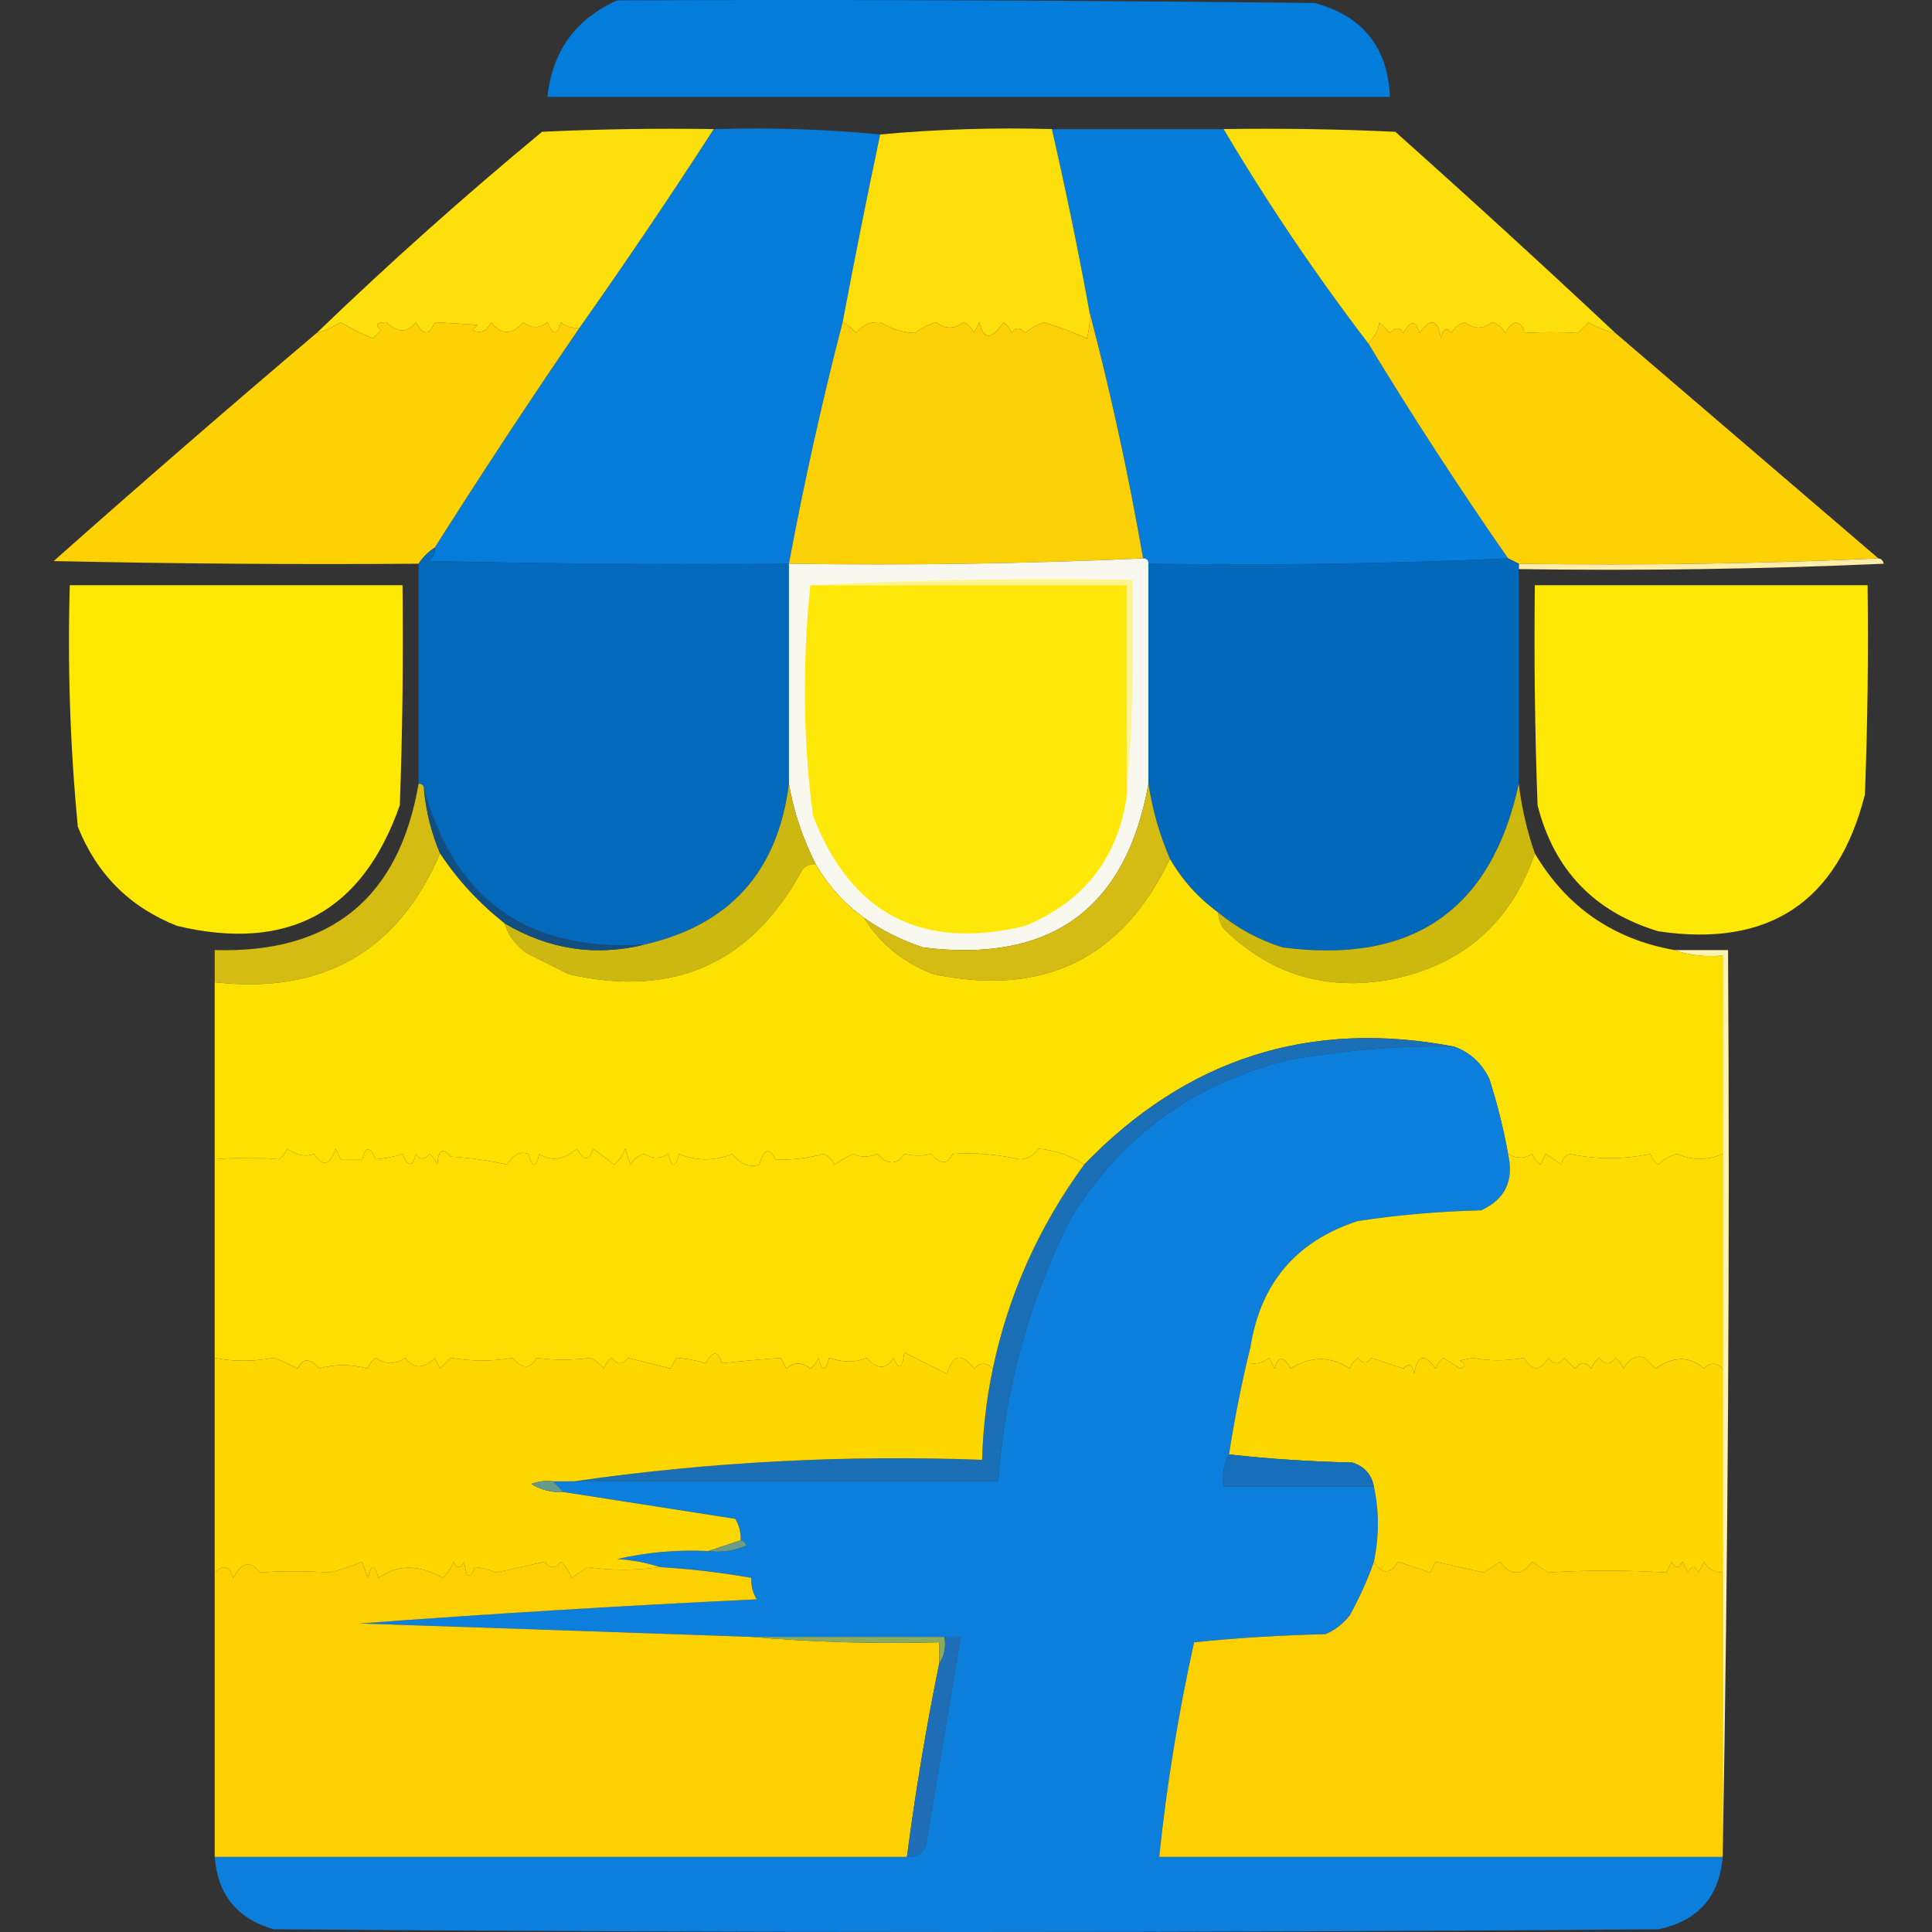 <svg width="32" height="32" viewBox="0 0 32 32" fill="none" xmlns="http://www.w3.org/2000/svg">
    <rect x="0" y="0" width="32" height="32" fill="#333333" stroke="none"/>
    <g clip-path="url(#clip0_3406_361)">
        <path fill-rule="evenodd" clip-rule="evenodd"
            d="M10.222 0.006C14.074 -0.009 17.926 0.006 21.778 0.05C22.572 0.266 22.987 0.785 23.022 1.605C18.37 1.605 13.719 1.605 9.067 1.605C9.148 0.848 9.534 0.315 10.222 0.006Z"
            fill="#027DDC" />
        <path fill-rule="evenodd" clip-rule="evenodd"
            d="M11.822 2.139C12.757 2.11 13.675 2.139 14.578 2.228C14.359 3.262 14.152 4.299 13.956 5.338C13.616 6.651 13.319 7.984 13.067 9.338C11.081 9.352 9.096 9.338 7.111 9.293C7.178 9.233 7.208 9.159 7.2 9.071C7.977 7.844 8.777 6.629 9.6 5.427C10.363 4.346 11.103 3.25 11.822 2.139Z"
            fill="#067CDA" />
        <path fill-rule="evenodd" clip-rule="evenodd"
            d="M17.422 2.139C18.37 2.139 19.319 2.139 20.267 2.139C20.998 3.373 21.798 4.558 22.667 5.694C23.4 6.901 24.17 8.086 24.978 9.249C23.008 9.337 21.023 9.367 19.022 9.337C19.022 9.278 18.993 9.249 18.933 9.249C18.692 7.864 18.396 6.501 18.044 5.16C17.86 4.148 17.652 3.141 17.422 2.139Z"
            fill="#067DDA" />
        <path fill-rule="evenodd" clip-rule="evenodd"
            d="M11.822 2.138C11.104 3.25 10.363 4.346 9.6 5.427C9.483 5.442 9.379 5.412 9.289 5.338C9.233 5.559 9.159 5.559 9.067 5.338C8.936 5.444 8.803 5.444 8.667 5.338C8.481 5.552 8.303 5.552 8.133 5.338C8.069 5.485 7.965 5.53 7.822 5.471C7.852 5.442 7.882 5.412 7.911 5.382C7.659 5.363 7.422 5.349 7.2 5.338C7.11 5.562 7.006 5.562 6.889 5.338C6.746 5.518 6.583 5.518 6.4 5.338C6.234 5.336 6.204 5.381 6.311 5.471C6.267 5.516 6.222 5.56 6.178 5.604C5.991 5.532 5.813 5.443 5.645 5.338C5.52 5.419 5.386 5.478 5.245 5.516C6.445 4.36 7.69 3.249 8.978 2.183C9.925 2.138 10.874 2.124 11.822 2.138Z"
            fill="#FDDF0B" />
        <path fill-rule="evenodd" clip-rule="evenodd"
            d="M17.422 2.138C17.652 3.14 17.86 4.148 18.044 5.16C18.059 5.311 18.044 5.459 18 5.604C17.763 5.5 17.526 5.411 17.289 5.338C17.175 5.378 17.071 5.437 16.978 5.516C16.896 5.414 16.821 5.414 16.756 5.516C16.728 5.444 16.684 5.384 16.622 5.338C16.422 5.633 16.289 5.633 16.222 5.338C16.193 5.397 16.163 5.456 16.133 5.516C16.099 5.433 16.04 5.374 15.956 5.338C15.807 5.456 15.659 5.456 15.511 5.338C15.38 5.374 15.262 5.433 15.156 5.516C14.972 5.512 14.78 5.453 14.578 5.338C14.411 5.328 14.278 5.387 14.178 5.516C14.115 5.437 14.041 5.378 13.956 5.338C14.152 4.298 14.359 3.262 14.578 2.227C15.519 2.14 16.467 2.111 17.422 2.138Z"
            fill="#FCDE0A" />
        <path fill-rule="evenodd" clip-rule="evenodd"
            d="M20.267 2.138C21.215 2.124 22.163 2.138 23.111 2.183C24.343 3.282 25.558 4.393 26.756 5.516C26.599 5.482 26.451 5.423 26.311 5.338C26.252 5.397 26.193 5.456 26.133 5.516C25.834 5.498 25.537 5.498 25.244 5.516C25.245 5.432 25.201 5.373 25.111 5.338C25.027 5.374 24.968 5.433 24.933 5.516C24.887 5.425 24.813 5.366 24.711 5.338C24.563 5.456 24.415 5.456 24.267 5.338C24.165 5.366 24.091 5.425 24.044 5.516C23.954 5.415 23.895 5.444 23.867 5.604C23.814 5.286 23.695 5.256 23.511 5.516C23.45 5.303 23.361 5.303 23.244 5.516C23.179 5.414 23.105 5.414 23.022 5.516C22.963 5.456 22.904 5.397 22.845 5.338C22.838 5.449 22.779 5.568 22.667 5.693C21.798 4.557 20.998 3.372 20.267 2.138Z"
            fill="#FDDF0C" />
        <path fill-rule="evenodd" clip-rule="evenodd"
            d="M9.6 5.427C8.777 6.629 7.977 7.843 7.2 9.071C7.091 9.142 7.002 9.231 6.933 9.337C4.918 9.352 2.904 9.337 0.889 9.293C2.329 8.015 3.781 6.756 5.244 5.516C5.386 5.478 5.519 5.419 5.644 5.338C5.813 5.444 5.991 5.532 6.178 5.605C6.222 5.56 6.267 5.516 6.311 5.471C6.204 5.381 6.234 5.336 6.4 5.338C6.583 5.518 6.746 5.518 6.889 5.338C7.006 5.563 7.11 5.563 7.2 5.338C7.422 5.349 7.659 5.364 7.911 5.382C7.882 5.412 7.852 5.442 7.822 5.471C7.965 5.53 8.069 5.485 8.133 5.338C8.303 5.552 8.481 5.552 8.667 5.338C8.803 5.444 8.936 5.444 9.067 5.338C9.159 5.559 9.233 5.559 9.289 5.338C9.379 5.412 9.483 5.442 9.6 5.427Z"
            fill="#FED104" />
        <path fill-rule="evenodd" clip-rule="evenodd"
            d="M18.044 5.16C18.396 6.501 18.692 7.863 18.933 9.248C16.993 9.337 15.038 9.367 13.067 9.337C13.319 7.984 13.616 6.651 13.956 5.338C14.041 5.378 14.115 5.437 14.178 5.516C14.278 5.387 14.411 5.328 14.578 5.338C14.78 5.453 14.972 5.512 15.155 5.516C15.262 5.433 15.38 5.374 15.511 5.338C15.659 5.456 15.807 5.456 15.956 5.338C16.04 5.374 16.099 5.433 16.133 5.516C16.163 5.456 16.193 5.397 16.222 5.338C16.289 5.634 16.422 5.634 16.622 5.338C16.684 5.385 16.728 5.444 16.756 5.516C16.821 5.414 16.895 5.414 16.978 5.516C17.071 5.437 17.175 5.378 17.289 5.338C17.526 5.411 17.763 5.5 18 5.605C18.044 5.459 18.059 5.311 18.044 5.16Z"
            fill="#FCD006" />
        <path fill-rule="evenodd" clip-rule="evenodd"
            d="M26.756 5.516C28.206 6.758 29.658 8.002 31.111 9.248C29.141 9.337 27.156 9.367 25.156 9.337C25.096 9.308 25.037 9.278 24.978 9.248C24.17 8.086 23.4 6.901 22.667 5.693C22.779 5.568 22.838 5.449 22.845 5.338C22.904 5.397 22.963 5.456 23.022 5.516C23.105 5.414 23.179 5.414 23.244 5.516C23.361 5.303 23.45 5.303 23.511 5.516C23.695 5.256 23.814 5.286 23.867 5.605C23.895 5.444 23.954 5.415 24.044 5.516C24.091 5.425 24.165 5.366 24.267 5.338C24.415 5.456 24.563 5.456 24.711 5.338C24.813 5.366 24.887 5.425 24.933 5.516C24.968 5.433 25.027 5.374 25.111 5.338C25.201 5.373 25.245 5.432 25.244 5.516C25.537 5.498 25.834 5.498 26.133 5.516C26.193 5.456 26.252 5.397 26.311 5.338C26.451 5.423 26.599 5.482 26.756 5.516Z"
            fill="#FED105" />
        <path fill-rule="evenodd" clip-rule="evenodd"
            d="M31.111 9.249C31.16 9.254 31.189 9.283 31.2 9.337C29.186 9.426 27.171 9.456 25.156 9.426C25.156 9.397 25.156 9.367 25.156 9.337C27.156 9.367 29.141 9.337 31.111 9.249Z"
            fill="#FFEDA8" />
        <path fill-rule="evenodd" clip-rule="evenodd"
            d="M7.2 9.071C7.208 9.159 7.178 9.233 7.111 9.293C9.096 9.337 11.081 9.352 13.067 9.337C13.067 10.552 13.067 11.767 13.067 12.981C12.885 14.436 12.085 15.325 10.667 15.647C8.744 15.769 7.53 14.91 7.022 13.07C7.022 13.011 6.993 12.981 6.933 12.981C6.933 11.767 6.933 10.552 6.933 9.337C7.002 9.231 7.091 9.142 7.2 9.071Z"
            fill="#0369BB" />
        <path fill-rule="evenodd" clip-rule="evenodd"
            d="M18.933 9.249C18.993 9.249 19.022 9.278 19.022 9.337C19.022 10.552 19.022 11.767 19.022 12.981C18.651 15.053 17.406 15.957 15.289 15.692C14.936 15.575 14.61 15.412 14.311 15.203C13.981 14.962 13.714 14.666 13.511 14.314C13.293 13.885 13.145 13.44 13.067 12.981C13.067 11.767 13.067 10.552 13.067 9.337C15.038 9.367 16.993 9.337 18.933 9.249Z"
            fill="#F9F8EF" />
        <path fill-rule="evenodd" clip-rule="evenodd"
            d="M24.978 9.249C25.037 9.278 25.096 9.308 25.155 9.337C25.155 9.367 25.155 9.397 25.155 9.426C25.155 10.611 25.155 11.796 25.155 12.981C24.705 15.071 23.401 15.975 21.244 15.692C20.847 15.567 20.491 15.375 20.178 15.114C19.845 14.871 19.579 14.575 19.378 14.225C19.205 13.827 19.087 13.412 19.022 12.981C19.022 11.767 19.022 10.552 19.022 9.337C21.023 9.367 23.008 9.337 24.978 9.249Z"
            fill="#0268BA" />
        <path fill-rule="evenodd" clip-rule="evenodd"
            d="M1.156 9.693C2.993 9.693 4.83 9.693 6.667 9.693C6.681 10.908 6.667 12.122 6.622 13.337C6.004 15.105 4.774 15.772 2.933 15.336C2.148 15.025 1.6 14.477 1.289 13.692C1.161 12.364 1.117 11.031 1.156 9.693Z"
            fill="#FFE802" />
        <path fill-rule="evenodd" clip-rule="evenodd"
            d="M13.422 9.693C15.17 9.693 16.919 9.693 18.667 9.693C18.667 10.848 18.667 12.004 18.667 13.159C18.521 14.205 17.958 14.931 16.978 15.336C15.268 15.748 14.097 15.141 13.467 13.514C13.371 12.808 13.326 12.097 13.333 11.382C13.333 10.803 13.363 10.24 13.422 9.693Z"
            fill="#FFE808" />
        <path fill-rule="evenodd" clip-rule="evenodd"
            d="M13.422 9.693C15.185 9.604 16.962 9.574 18.756 9.604C18.785 10.804 18.755 11.989 18.667 13.159C18.667 12.003 18.667 10.848 18.667 9.693C16.919 9.693 15.17 9.693 13.422 9.693Z"
            fill="#FFF48D" />
        <path fill-rule="evenodd" clip-rule="evenodd"
            d="M25.422 9.693C27.259 9.693 29.096 9.693 30.933 9.693C30.948 10.849 30.933 12.004 30.889 13.159C30.438 14.942 29.297 15.697 27.467 15.425C26.406 15.105 25.739 14.409 25.467 13.337C25.422 12.122 25.407 10.908 25.422 9.693Z"
            fill="#FFE806" />
        <path fill-rule="evenodd" clip-rule="evenodd"
            d="M13.067 12.981C13.145 13.44 13.293 13.884 13.511 14.314C13.423 14.306 13.349 14.336 13.289 14.403C12.453 15.957 11.164 16.534 9.422 16.136C9.185 16.017 8.948 15.899 8.711 15.78C8.537 15.652 8.418 15.489 8.356 15.292C9.086 15.726 9.856 15.844 10.667 15.647C12.085 15.325 12.885 14.436 13.067 12.981Z"
            fill="#CDB811" />
        <path fill-rule="evenodd" clip-rule="evenodd"
            d="M6.933 12.981C6.993 12.981 7.022 13.011 7.022 13.07C7.056 13.441 7.145 13.796 7.289 14.136C6.592 15.76 5.348 16.471 3.556 16.269C3.556 16.091 3.556 15.914 3.556 15.736C5.483 15.793 6.609 14.875 6.933 12.981Z"
            fill="#D4BC13" />
        <path fill-rule="evenodd" clip-rule="evenodd"
            d="M25.156 12.981C25.203 13.377 25.292 13.762 25.422 14.136C25.022 15.292 24.222 15.988 23.022 16.225C21.953 16.417 21.034 16.136 20.267 15.38C20.211 15.299 20.181 15.21 20.178 15.114C20.491 15.374 20.847 15.567 21.244 15.692C23.401 15.975 24.705 15.071 25.156 12.981Z"
            fill="#CDB80E" />
        <path fill-rule="evenodd" clip-rule="evenodd"
            d="M19.022 12.981C19.087 13.412 19.206 13.827 19.378 14.225C18.587 15.879 17.284 16.516 15.467 16.136C14.968 15.948 14.582 15.637 14.311 15.203C14.61 15.411 14.936 15.574 15.289 15.692C17.406 15.957 18.651 15.053 19.022 12.981Z"
            fill="#D4BC15" />
        <path fill-rule="evenodd" clip-rule="evenodd"
            d="M7.022 13.07C7.53 14.91 8.744 15.769 10.667 15.647C9.856 15.844 9.086 15.726 8.356 15.292C7.935 14.96 7.579 14.575 7.289 14.136C7.145 13.796 7.056 13.441 7.022 13.07Z"
            fill="#134E80" />
        <path fill-rule="evenodd" clip-rule="evenodd"
            d="M7.289 14.136C7.579 14.575 7.935 14.96 8.356 15.292C8.418 15.489 8.537 15.651 8.711 15.78C8.948 15.899 9.185 16.017 9.422 16.136C11.164 16.534 12.453 15.956 13.289 14.403C13.348 14.336 13.423 14.306 13.511 14.314C13.714 14.666 13.981 14.962 14.311 15.203C14.582 15.637 14.968 15.948 15.467 16.136C17.284 16.516 18.587 15.879 19.378 14.225C19.579 14.574 19.845 14.871 20.178 15.114C20.181 15.21 20.211 15.299 20.267 15.38C21.034 16.136 21.953 16.417 23.022 16.225C24.222 15.988 25.022 15.292 25.422 14.136C25.946 15.02 26.716 15.554 27.733 15.736C27.981 15.823 28.248 15.852 28.533 15.825C28.533 16.921 28.533 18.017 28.533 19.113C28.282 19.222 28.03 19.222 27.778 19.113C27.656 19.144 27.553 19.203 27.467 19.291C27.405 19.244 27.361 19.185 27.333 19.113C26.881 19.206 26.437 19.206 26 19.113C25.91 19.148 25.866 19.207 25.867 19.291C25.778 19.232 25.689 19.172 25.6 19.113C25.57 19.172 25.541 19.232 25.511 19.291C25.45 19.244 25.405 19.185 25.378 19.113C25.252 19.194 25.119 19.194 24.978 19.113C24.903 18.695 24.799 18.28 24.667 17.869C24.542 17.61 24.349 17.433 24.089 17.336C21.7 16.877 19.656 17.529 17.956 19.291C17.754 19.146 17.502 19.058 17.2 19.024C17.128 19.14 17.025 19.199 16.889 19.202C16.505 19.117 16.134 19.087 15.778 19.113C15.7 19.292 15.581 19.292 15.422 19.113C15.287 19.148 15.139 19.148 14.978 19.113C14.851 19.298 14.703 19.298 14.533 19.113C14.385 19.172 14.252 19.172 14.133 19.113C14.022 19.161 13.919 19.22 13.822 19.291C13.788 19.208 13.728 19.149 13.644 19.113C13.356 19.187 13.089 19.217 12.844 19.202C12.741 18.998 12.652 19.027 12.578 19.291C12.411 19.343 12.263 19.284 12.133 19.113C11.837 19.232 11.541 19.232 11.244 19.113C11.185 19.35 11.126 19.35 11.067 19.113C10.943 19.196 10.809 19.196 10.667 19.113C10.565 19.141 10.491 19.201 10.444 19.291C10.415 19.202 10.385 19.113 10.355 19.024C10.318 19.128 10.259 19.217 10.178 19.291C10.042 19.19 9.923 19.101 9.822 19.024C9.761 19.237 9.672 19.237 9.556 19.024C9.34 19.213 9.133 19.243 8.933 19.113C8.874 19.35 8.815 19.35 8.756 19.113C8.616 19.063 8.498 19.123 8.4 19.291C8.097 19.22 7.786 19.176 7.467 19.158C7.332 19 7.258 19.044 7.244 19.291C7.217 19.219 7.173 19.16 7.111 19.113C7.029 19.215 6.955 19.215 6.889 19.113C6.833 19.334 6.759 19.334 6.667 19.113C6.512 19.163 6.364 19.192 6.222 19.202C6.13 18.981 6.056 18.981 6 19.202C5.881 19.202 5.763 19.202 5.644 19.202C5.615 19.143 5.585 19.084 5.556 19.024C5.468 19.308 5.35 19.337 5.2 19.113C5.055 19.166 4.907 19.137 4.756 19.024C4.728 19.096 4.684 19.155 4.622 19.202C4.288 19.168 3.933 19.168 3.556 19.202C3.556 18.224 3.556 17.247 3.556 16.269C5.348 16.471 6.592 15.759 7.289 14.136Z"
            fill="#FCE101" />
        <path fill-rule="evenodd" clip-rule="evenodd"
            d="M24.089 17.336C24.349 17.433 24.542 17.61 24.667 17.869C24.799 18.28 24.903 18.695 24.978 19.113C25.08 19.552 24.932 19.863 24.533 20.046C23.847 20.063 23.166 20.122 22.489 20.224C21.471 20.556 20.878 21.252 20.711 22.312C20.569 22.889 20.45 23.482 20.355 24.09C20.27 24.247 20.24 24.425 20.267 24.623C21.096 24.623 21.926 24.623 22.756 24.623C22.844 25.024 22.844 25.438 22.756 25.867C22.651 26.165 22.518 26.462 22.355 26.756C22.248 26.894 22.114 26.997 21.956 27.067C21.223 27.084 20.497 27.128 19.778 27.201C19.518 28.376 19.325 29.561 19.2 30.756C22.311 30.756 25.422 30.756 28.533 30.756C28.478 31.418 28.123 31.818 27.467 31.955C19.822 32.015 12.178 32.015 4.533 31.955C3.93 31.782 3.604 31.382 3.556 30.756C7.378 30.756 11.2 30.756 15.022 30.756C15.167 30.768 15.27 30.709 15.333 30.578C15.528 29.42 15.721 28.265 15.911 27.112C15.822 27.112 15.733 27.112 15.644 27.112C14.578 27.112 13.511 27.112 12.444 27.112C10.282 27.036 8.119 26.962 5.956 26.89C8.146 26.727 10.339 26.593 12.533 26.49C12.467 26.38 12.437 26.261 12.444 26.134C11.944 26.046 11.441 25.987 10.933 25.956C10.714 25.884 10.477 25.839 10.222 25.823C10.719 25.709 11.223 25.664 11.733 25.69C11.949 25.717 12.156 25.687 12.355 25.601C12.345 25.547 12.315 25.517 12.267 25.512C12.274 25.385 12.244 25.266 12.178 25.157C11.229 25.008 10.281 24.86 9.333 24.712C9.274 24.653 9.215 24.594 9.156 24.534C9.274 24.534 9.393 24.534 9.511 24.534C11.852 24.534 14.193 24.534 16.533 24.534C16.643 22.997 17.043 21.546 17.733 20.18C18.575 18.818 19.775 17.944 21.333 17.558C22.272 17.39 23.191 17.316 24.089 17.336Z"
            fill="#0C7EDB" />
        <path fill-rule="evenodd" clip-rule="evenodd"
            d="M24.089 17.336C23.191 17.316 22.272 17.39 21.333 17.558C19.775 17.944 18.575 18.818 17.733 20.18C17.043 21.546 16.643 22.998 16.533 24.535C14.193 24.535 11.852 24.535 9.511 24.535C11.737 24.214 13.989 24.095 16.267 24.179C16.28 23.669 16.339 23.166 16.444 22.668C16.703 21.439 17.207 20.314 17.956 19.291C19.656 17.529 21.7 16.878 24.089 17.336Z"
            fill="#1B6FB7" />
        <path fill-rule="evenodd" clip-rule="evenodd"
            d="M17.956 19.291C17.207 20.314 16.703 21.44 16.444 22.668C16.339 22.563 16.235 22.563 16.133 22.668C15.926 22.402 15.778 22.431 15.689 22.757C15.452 22.639 15.215 22.52 14.978 22.402C14.946 22.672 14.887 22.702 14.8 22.491C14.676 22.687 14.528 22.687 14.355 22.491C14.171 22.569 13.963 22.569 13.733 22.491C13.674 22.727 13.615 22.727 13.556 22.491C13.528 22.562 13.484 22.622 13.422 22.668C13.285 22.557 13.152 22.557 13.022 22.668C12.993 22.609 12.963 22.55 12.933 22.491C12.61 22.515 12.284 22.544 11.956 22.579C11.894 22.367 11.805 22.367 11.689 22.579C11.534 22.532 11.371 22.502 11.2 22.491C11.17 22.55 11.141 22.609 11.111 22.668C10.874 22.609 10.637 22.55 10.4 22.491C10.311 22.609 10.222 22.609 10.133 22.491C10.072 22.537 10.027 22.596 10 22.668C9.939 22.592 9.865 22.533 9.778 22.491C9.472 22.531 9.176 22.531 8.889 22.491C8.784 22.681 8.65 22.681 8.489 22.491C8.164 22.549 7.823 22.549 7.467 22.491C7.407 22.55 7.348 22.609 7.289 22.668C7.259 22.609 7.23 22.55 7.2 22.491C7.014 22.676 6.851 22.676 6.711 22.491C6.551 22.603 6.389 22.603 6.222 22.491C6.161 22.537 6.116 22.596 6.089 22.668C5.805 22.592 5.538 22.592 5.289 22.668C5.13 22.489 5.011 22.489 4.933 22.668C4.805 22.601 4.672 22.541 4.533 22.491C4.186 22.553 3.861 22.553 3.556 22.491C3.556 21.394 3.556 20.298 3.556 19.202C3.933 19.168 4.288 19.168 4.622 19.202C4.684 19.155 4.728 19.096 4.756 19.024C4.907 19.137 5.055 19.166 5.2 19.113C5.35 19.337 5.468 19.308 5.556 19.024C5.585 19.084 5.615 19.143 5.644 19.202C5.763 19.202 5.881 19.202 6 19.202C6.056 18.981 6.13 18.981 6.222 19.202C6.364 19.192 6.512 19.163 6.667 19.113C6.759 19.335 6.833 19.335 6.889 19.113C6.955 19.215 7.029 19.215 7.111 19.113C7.173 19.16 7.217 19.219 7.244 19.291C7.258 19.044 7.332 19 7.467 19.158C7.786 19.176 8.097 19.221 8.4 19.291C8.498 19.123 8.616 19.063 8.756 19.113C8.815 19.35 8.874 19.35 8.933 19.113C9.133 19.243 9.34 19.213 9.556 19.024C9.672 19.237 9.761 19.237 9.822 19.024C9.923 19.101 10.042 19.19 10.178 19.291C10.259 19.217 10.318 19.129 10.355 19.024C10.385 19.113 10.415 19.202 10.444 19.291C10.491 19.201 10.565 19.142 10.667 19.113C10.809 19.196 10.943 19.196 11.067 19.113C11.126 19.35 11.185 19.35 11.244 19.113C11.541 19.232 11.837 19.232 12.133 19.113C12.263 19.284 12.411 19.343 12.578 19.291C12.652 19.028 12.741 18.998 12.844 19.202C13.089 19.217 13.356 19.188 13.644 19.113C13.728 19.149 13.788 19.209 13.822 19.291C13.919 19.221 14.022 19.161 14.133 19.113C14.252 19.172 14.385 19.172 14.533 19.113C14.703 19.299 14.851 19.299 14.978 19.113C15.139 19.148 15.287 19.148 15.422 19.113C15.581 19.292 15.7 19.292 15.778 19.113C16.134 19.088 16.505 19.117 16.889 19.202C17.025 19.2 17.128 19.14 17.2 19.024C17.502 19.058 17.754 19.147 17.956 19.291Z"
            fill="#FEDD00" />
        <path fill-rule="evenodd" clip-rule="evenodd"
            d="M24.978 19.113C25.119 19.194 25.252 19.194 25.378 19.113C25.405 19.185 25.45 19.244 25.511 19.291C25.541 19.232 25.57 19.173 25.6 19.113C25.689 19.173 25.778 19.232 25.867 19.291C25.866 19.207 25.91 19.148 26 19.113C26.437 19.206 26.881 19.206 27.333 19.113C27.361 19.185 27.405 19.244 27.467 19.291C27.553 19.203 27.657 19.144 27.778 19.113C28.03 19.222 28.282 19.222 28.533 19.113C28.533 20.298 28.533 21.483 28.533 22.668C28.428 22.563 28.324 22.563 28.222 22.668C27.988 22.459 27.721 22.459 27.422 22.668C27.363 22.609 27.304 22.55 27.244 22.491C27.105 22.441 26.987 22.5 26.889 22.668C26.862 22.596 26.817 22.537 26.756 22.491C26.667 22.609 26.578 22.609 26.489 22.491C26.427 22.537 26.383 22.596 26.356 22.668C26.267 22.55 26.178 22.55 26.089 22.668C26.03 22.609 25.971 22.55 25.911 22.491C25.822 22.609 25.733 22.609 25.645 22.491C25.506 22.717 25.372 22.717 25.244 22.491C24.945 22.544 24.664 22.544 24.4 22.491C24.326 22.505 24.252 22.52 24.178 22.535C24.284 22.593 24.284 22.637 24.178 22.668C24.089 22.609 24 22.55 23.911 22.491C23.85 22.537 23.805 22.596 23.778 22.668C23.594 22.409 23.475 22.439 23.422 22.757C23.394 22.597 23.335 22.567 23.244 22.668C23.067 22.609 22.889 22.55 22.711 22.491C22.645 22.592 22.571 22.592 22.489 22.491C22.427 22.537 22.383 22.596 22.356 22.668C22.035 22.458 21.709 22.458 21.378 22.668C21.262 22.456 21.173 22.456 21.111 22.668C21.082 22.609 21.052 22.55 21.022 22.491C20.932 22.565 20.829 22.595 20.711 22.579C20.711 22.491 20.711 22.402 20.711 22.313C20.878 21.252 21.471 20.556 22.489 20.224C23.166 20.122 23.847 20.063 24.533 20.047C24.932 19.863 25.08 19.552 24.978 19.113Z"
            fill="#FDDC03" />
        <path fill-rule="evenodd" clip-rule="evenodd"
            d="M16.444 22.669C16.339 23.166 16.28 23.67 16.267 24.179C13.989 24.095 11.737 24.214 9.511 24.535C9.393 24.535 9.274 24.535 9.156 24.535C9.034 24.521 8.915 24.536 8.8 24.579C8.964 24.68 9.142 24.724 9.333 24.713C10.281 24.861 11.229 25.009 12.178 25.157C12.244 25.267 12.274 25.385 12.267 25.512C12.089 25.572 11.911 25.631 11.733 25.69C11.223 25.665 10.719 25.709 10.222 25.823C10.477 25.84 10.714 25.884 10.933 25.957C10.522 26.014 10.122 26.014 9.733 25.957C9.644 26.016 9.556 26.075 9.467 26.134C9.429 26.03 9.37 25.942 9.289 25.868C9.2 25.986 9.111 25.986 9.022 25.868C8.756 25.927 8.489 25.986 8.222 26.046C8.098 25.997 7.979 25.967 7.867 25.957C7.78 26.168 7.721 26.138 7.689 25.868C7.63 25.986 7.57 25.986 7.511 25.868C7.474 25.972 7.415 26.061 7.333 26.134C6.94 25.911 6.584 25.911 6.267 26.134C6.207 25.898 6.148 25.898 6.089 26.134C6.059 26.046 6.03 25.957 6 25.868C5.829 25.94 5.651 26 5.467 26.046C5.055 26.019 4.67 26.019 4.311 26.046C4.145 25.843 3.996 25.873 3.867 26.134C3.804 25.937 3.7 25.907 3.556 26.046C3.556 24.861 3.556 23.676 3.556 22.491C3.861 22.554 4.186 22.554 4.533 22.491C4.672 22.542 4.805 22.601 4.933 22.669C5.011 22.49 5.13 22.49 5.289 22.669C5.538 22.592 5.805 22.592 6.089 22.669C6.116 22.597 6.161 22.537 6.222 22.491C6.389 22.603 6.551 22.603 6.711 22.491C6.851 22.676 7.014 22.676 7.2 22.491C7.23 22.55 7.259 22.609 7.289 22.669C7.348 22.609 7.407 22.55 7.467 22.491C7.823 22.549 8.164 22.549 8.489 22.491C8.65 22.681 8.784 22.681 8.889 22.491C9.176 22.531 9.472 22.531 9.778 22.491C9.865 22.533 9.939 22.592 10 22.669C10.027 22.597 10.072 22.537 10.133 22.491C10.222 22.609 10.311 22.609 10.4 22.491C10.637 22.55 10.874 22.609 11.111 22.669C11.141 22.609 11.17 22.55 11.2 22.491C11.371 22.502 11.534 22.532 11.689 22.58C11.805 22.367 11.894 22.367 11.956 22.58C12.284 22.544 12.61 22.515 12.933 22.491C12.963 22.55 12.993 22.609 13.022 22.669C13.152 22.558 13.285 22.558 13.422 22.669C13.484 22.622 13.528 22.562 13.556 22.491C13.615 22.728 13.674 22.728 13.733 22.491C13.963 22.569 14.171 22.569 14.355 22.491C14.528 22.688 14.676 22.688 14.8 22.491C14.887 22.702 14.946 22.672 14.978 22.402C15.215 22.52 15.452 22.639 15.689 22.757C15.778 22.431 15.926 22.402 16.133 22.669C16.235 22.563 16.339 22.563 16.444 22.669Z"
            fill="#FED701" />
        <path fill-rule="evenodd" clip-rule="evenodd"
            d="M20.711 22.313C20.711 22.402 20.711 22.491 20.711 22.58C20.829 22.595 20.932 22.565 21.022 22.491C21.052 22.55 21.081 22.609 21.111 22.669C21.173 22.456 21.262 22.456 21.378 22.669C21.709 22.459 22.035 22.459 22.356 22.669C22.383 22.597 22.427 22.537 22.489 22.491C22.571 22.592 22.645 22.592 22.711 22.491C22.889 22.55 23.067 22.609 23.244 22.669C23.335 22.568 23.394 22.597 23.422 22.757C23.475 22.439 23.594 22.409 23.778 22.669C23.805 22.597 23.85 22.537 23.911 22.491C24 22.55 24.089 22.609 24.178 22.669C24.284 22.638 24.284 22.593 24.178 22.535C24.252 22.52 24.326 22.506 24.4 22.491C24.664 22.544 24.945 22.544 25.244 22.491C25.372 22.717 25.506 22.717 25.645 22.491C25.733 22.609 25.822 22.609 25.911 22.491C25.97 22.55 26.03 22.609 26.089 22.669C26.178 22.55 26.267 22.55 26.356 22.669C26.383 22.597 26.427 22.537 26.489 22.491C26.578 22.609 26.667 22.609 26.756 22.491C26.817 22.537 26.861 22.597 26.889 22.669C26.987 22.5 27.105 22.441 27.244 22.491C27.304 22.55 27.363 22.609 27.422 22.669C27.721 22.46 27.988 22.46 28.222 22.669C28.324 22.563 28.428 22.563 28.533 22.669C28.533 23.794 28.533 24.92 28.533 26.046C28.398 26.045 28.295 25.985 28.222 25.868C28.193 25.927 28.163 25.986 28.133 26.046C28.074 25.927 28.015 25.927 27.956 26.046C27.926 25.986 27.896 25.927 27.867 25.868C27.807 25.986 27.748 25.986 27.689 25.868C27.659 25.927 27.63 25.986 27.6 26.046C26.909 26.005 26.257 26.005 25.645 26.046C25.556 25.986 25.467 25.927 25.378 25.868C25.2 26.105 25.022 26.105 24.845 25.868C24.756 25.927 24.667 25.986 24.578 26.046C24.311 25.986 24.044 25.927 23.778 25.868C23.748 25.927 23.718 25.986 23.689 26.046C23.511 25.986 23.333 25.927 23.156 25.868C23.025 26.079 22.892 26.079 22.756 25.868C22.844 25.439 22.844 25.024 22.756 24.624C22.719 24.424 22.6 24.29 22.4 24.224C21.703 24.209 21.021 24.164 20.356 24.09C20.45 23.482 20.569 22.89 20.711 22.313Z"
            fill="#FED701" />
        <path fill-rule="evenodd" clip-rule="evenodd"
            d="M27.733 15.736C28.03 15.736 28.326 15.736 28.622 15.736C28.652 20.758 28.622 25.765 28.533 30.756C28.533 29.186 28.533 27.616 28.533 26.046C28.533 24.92 28.533 23.794 28.533 22.669C28.533 21.483 28.533 20.299 28.533 19.113C28.533 18.017 28.533 16.921 28.533 15.825C28.248 15.853 27.981 15.823 27.733 15.736Z"
            fill="#FEF2B0" />
        <path fill-rule="evenodd" clip-rule="evenodd"
            d="M20.356 24.09C21.021 24.164 21.703 24.208 22.4 24.224C22.6 24.29 22.719 24.423 22.756 24.624C21.926 24.624 21.096 24.624 20.267 24.624C20.24 24.425 20.27 24.247 20.356 24.09Z"
            fill="#166FBA" />
        <path fill-rule="evenodd" clip-rule="evenodd"
            d="M9.156 24.535C9.215 24.594 9.274 24.653 9.333 24.713C9.142 24.724 8.964 24.68 8.8 24.579C8.915 24.536 9.034 24.521 9.156 24.535Z"
            fill="#679B89" />
        <path fill-rule="evenodd" clip-rule="evenodd"
            d="M12.267 25.512C12.315 25.517 12.345 25.547 12.356 25.601C12.156 25.688 11.949 25.717 11.733 25.69C11.911 25.631 12.089 25.572 12.267 25.512Z"
            fill="#6B9D84" />
        <path fill-rule="evenodd" clip-rule="evenodd"
            d="M10.933 25.956C11.441 25.987 11.944 26.046 12.444 26.134C12.437 26.261 12.467 26.38 12.533 26.49C10.339 26.594 8.146 26.727 5.956 26.89C8.119 26.962 10.282 27.036 12.444 27.112C13.466 27.2 14.503 27.23 15.556 27.201C15.556 27.319 15.556 27.438 15.556 27.556C15.339 28.616 15.162 29.682 15.022 30.756C11.2 30.756 7.378 30.756 3.556 30.756C3.556 29.186 3.556 27.616 3.556 26.045C3.7 25.907 3.804 25.936 3.867 26.134C3.996 25.873 4.145 25.843 4.311 26.045C4.67 26.019 5.055 26.019 5.467 26.045C5.651 26 5.829 25.94 6 25.868C6.03 25.956 6.059 26.045 6.089 26.134C6.148 25.897 6.207 25.897 6.267 26.134C6.584 25.911 6.94 25.911 7.333 26.134C7.415 26.061 7.474 25.972 7.511 25.868C7.57 25.986 7.63 25.986 7.689 25.868C7.721 26.138 7.78 26.168 7.867 25.956C7.979 25.967 8.098 25.997 8.222 26.045C8.489 25.986 8.756 25.927 9.022 25.868C9.111 25.986 9.2 25.986 9.289 25.868C9.37 25.941 9.429 26.03 9.467 26.134C9.556 26.075 9.644 26.016 9.733 25.956C10.122 26.014 10.522 26.014 10.933 25.956Z"
            fill="#FDD002" />
        <path fill-rule="evenodd" clip-rule="evenodd"
            d="M22.756 25.868C22.892 26.079 23.025 26.079 23.156 25.868C23.333 25.927 23.511 25.986 23.689 26.045C23.719 25.986 23.748 25.927 23.778 25.868C24.044 25.927 24.311 25.986 24.578 26.045C24.667 25.986 24.756 25.927 24.845 25.868C25.022 26.105 25.2 26.105 25.378 25.868C25.467 25.927 25.556 25.986 25.645 26.045C26.257 26.005 26.909 26.005 27.6 26.045C27.63 25.986 27.659 25.927 27.689 25.868C27.748 25.986 27.808 25.986 27.867 25.868C27.896 25.927 27.926 25.986 27.956 26.045C28.015 25.927 28.074 25.927 28.133 26.045C28.163 25.986 28.193 25.927 28.222 25.868C28.295 25.985 28.399 26.044 28.533 26.045C28.533 27.616 28.533 29.186 28.533 30.756C25.422 30.756 22.311 30.756 19.2 30.756C19.325 29.561 19.518 28.376 19.778 27.201C20.497 27.128 21.223 27.084 21.956 27.067C22.114 26.998 22.248 26.894 22.356 26.756C22.518 26.462 22.652 26.166 22.756 25.868Z"
            fill="#FDD003" />
        <path fill-rule="evenodd" clip-rule="evenodd"
            d="M12.444 27.112C13.511 27.112 14.578 27.112 15.645 27.112C15.67 27.282 15.64 27.43 15.556 27.556C15.556 27.438 15.556 27.319 15.556 27.201C14.503 27.23 13.466 27.2 12.444 27.112Z"
            fill="#89AA5F" />
        <path fill-rule="evenodd" clip-rule="evenodd"
            d="M15.644 27.112C15.733 27.112 15.822 27.112 15.911 27.112C15.721 28.265 15.528 29.42 15.333 30.578C15.27 30.709 15.167 30.768 15.022 30.756C15.162 29.682 15.339 28.616 15.556 27.556C15.64 27.43 15.67 27.282 15.644 27.112Z"
            fill="#1F6FB8" />
    </g>
    <defs>
        <clipPath id="clip0_3406_361">
            <rect width="32" height="32" fill="white" />
        </clipPath>
    </defs>
</svg>